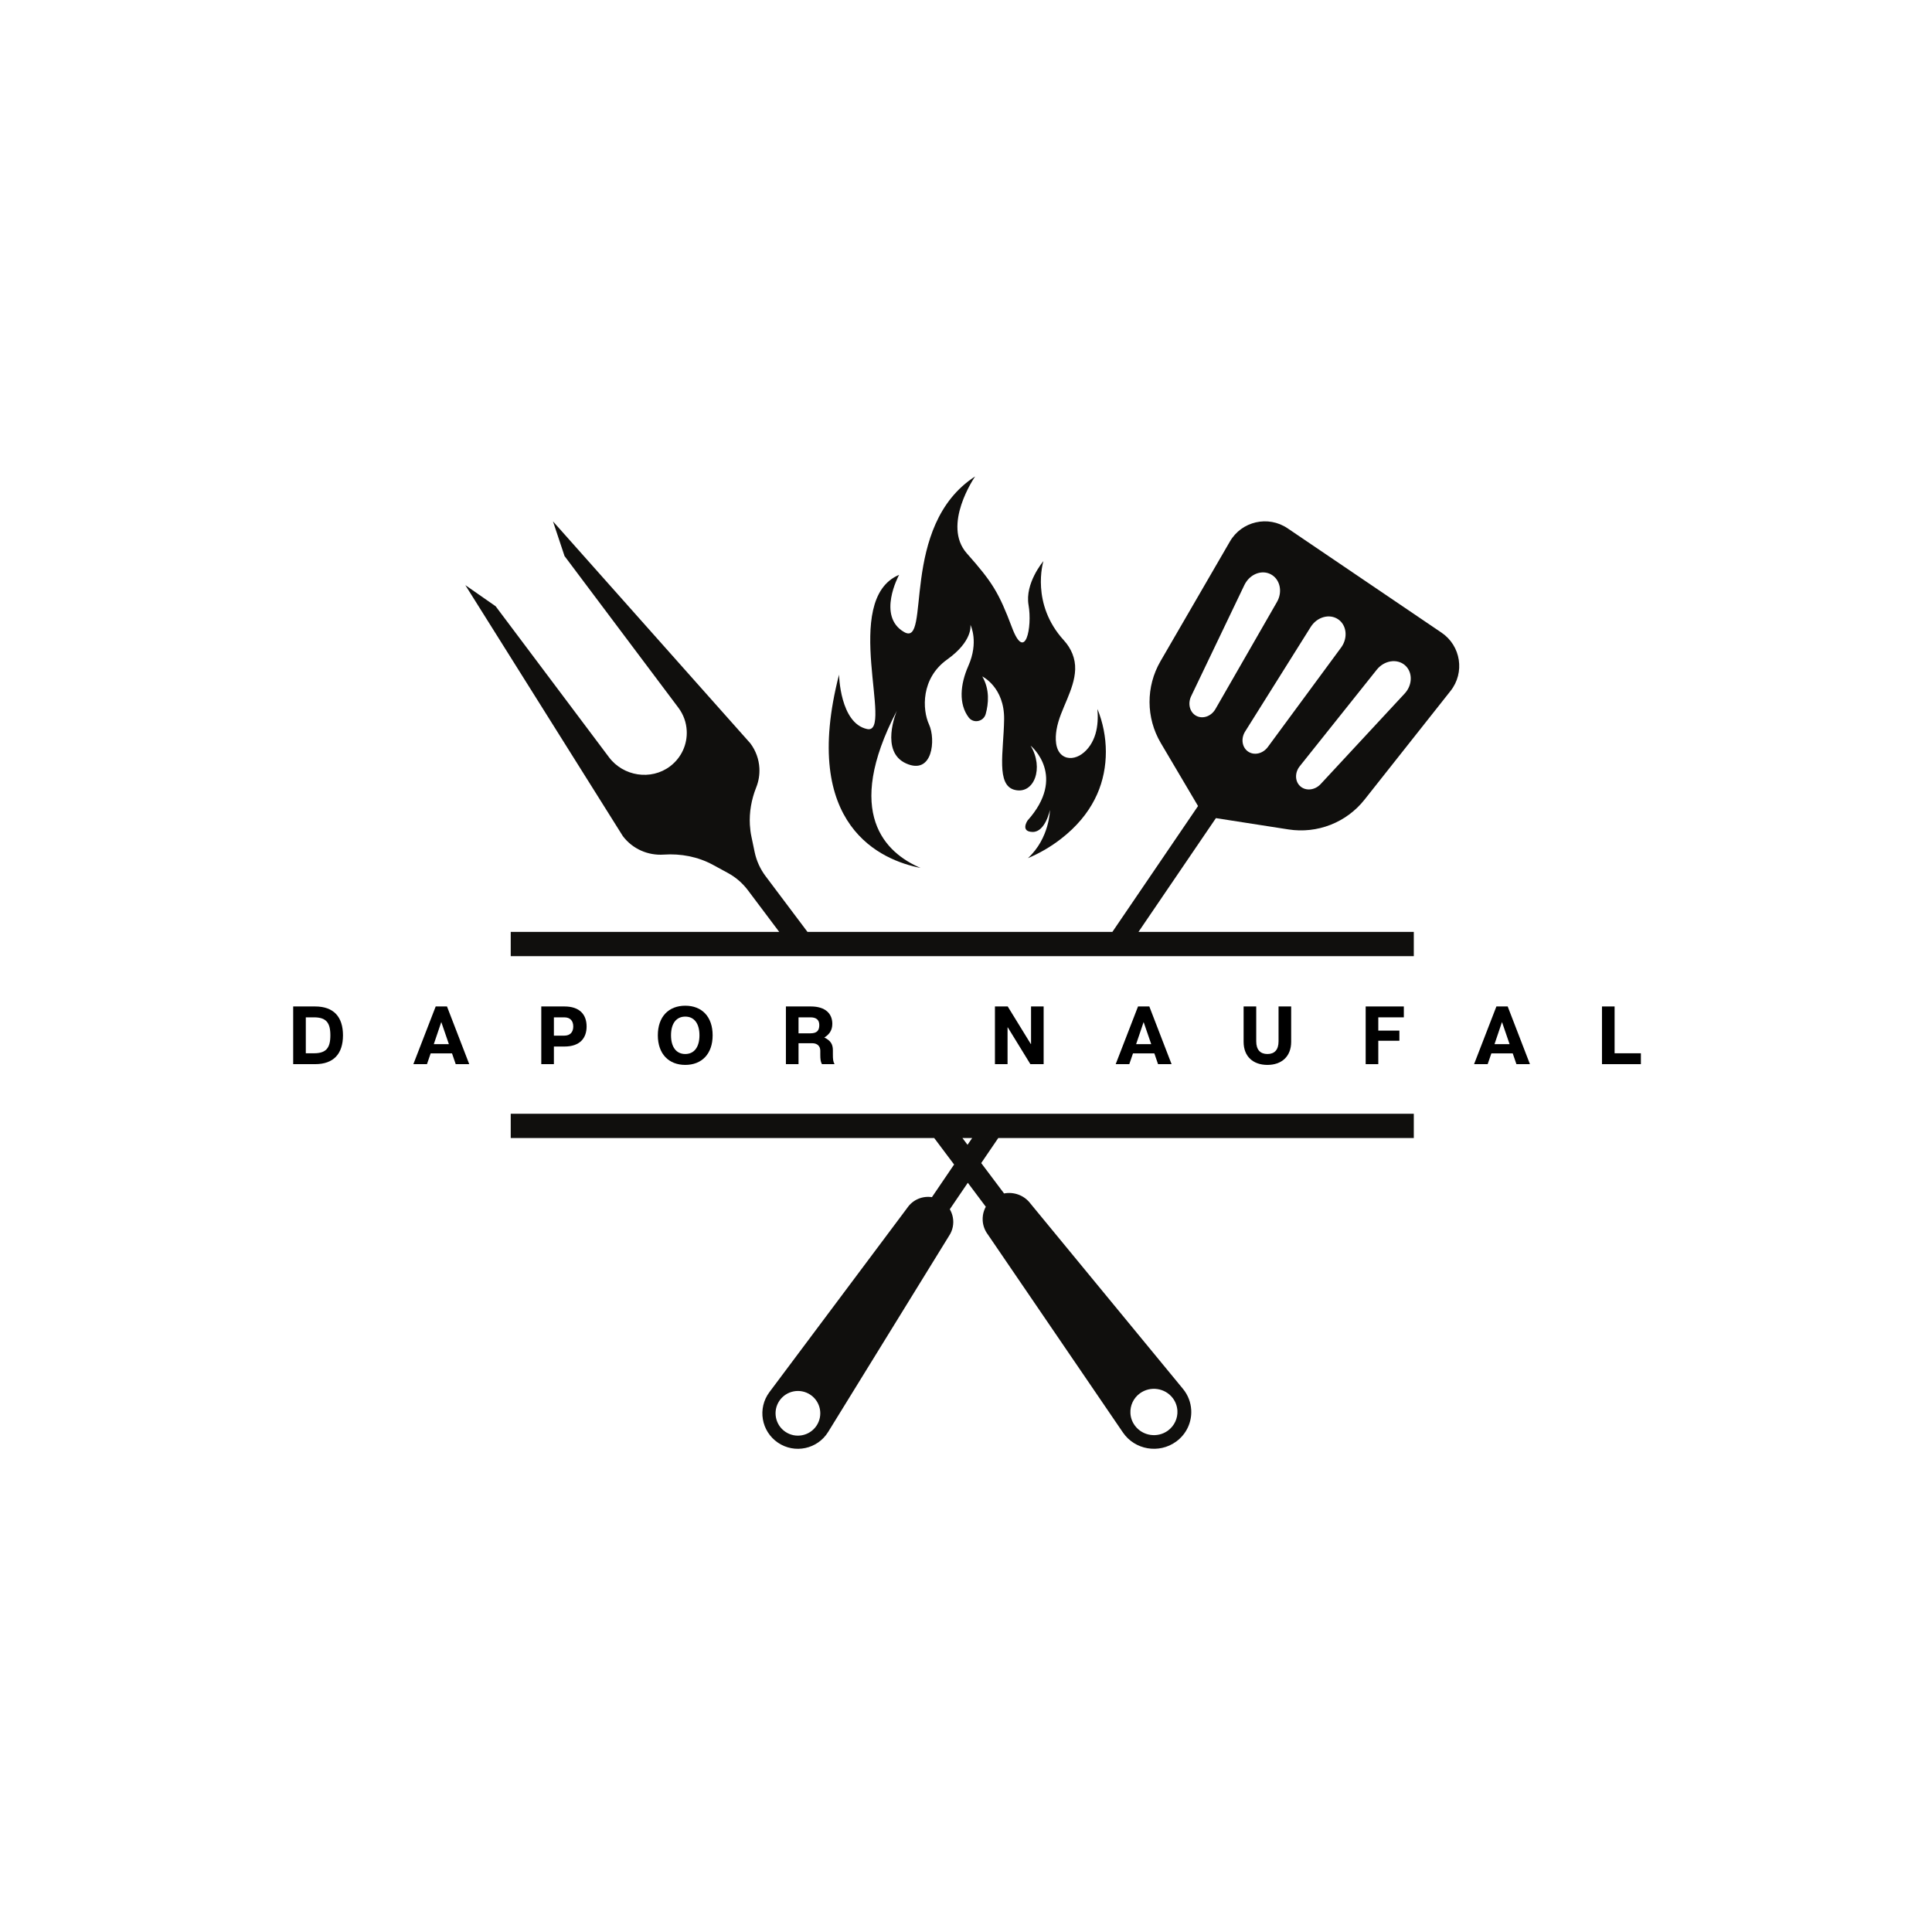<svg xmlns="http://www.w3.org/2000/svg" xmlns:xlink="http://www.w3.org/1999/xlink" width="500" zoomAndPan="magnify" viewBox="0 0 375 375" height="500" preserveAspectRatio="xMidYMid meet" version="1.0"><defs><g/><clipPath id="6a05248b9a"><path d="M 160 92.484 L 215 92.484 L 215 169 L 160 169 Z M 160 92.484 " clip-rule="nonzero"/></clipPath><clipPath id="89b31a4067"><path d="M 90.223 101 L 284 101 L 284 186 L 90.223 186 Z M 90.223 101 " clip-rule="nonzero"/></clipPath></defs><g clip-path="url(#6a05248b9a)"><path fill="#100f0d" d="M 212.961 154.145 C 212.805 154.5 212.633 154.855 212.453 155.203 C 211.113 157.809 209.031 160.434 205.891 162.855 C 203.926 164.375 201.777 165.617 199.516 166.57 C 203.734 162.699 203.793 157.227 203.793 157.227 C 203.793 157.227 202.891 161.512 200.441 161.48 C 197.988 161.445 199.434 159.281 199.434 159.281 C 207.148 150.668 200.18 144.84 200.039 144.727 C 202.66 149.055 200.738 154.199 197.004 153.328 C 193.27 152.461 194.809 145.914 194.898 139.645 C 194.992 133.375 190.66 131.297 190.66 131.297 C 192.145 133.828 191.867 136.609 191.328 138.574 C 190.918 140.078 188.953 140.492 188.016 139.246 C 186.078 136.676 186.336 132.914 187.953 129.258 C 190.004 124.633 188.426 121.414 188.355 121.277 C 188.379 121.418 188.828 124.453 183.84 128.012 C 178.73 131.66 179.004 137.746 180.328 140.625 C 181.652 143.504 181.059 150.512 175.871 148.184 C 170.777 145.902 173.969 138.215 174.086 137.941 C 163.664 157.914 171.895 165.566 178.68 168.465 C 171.207 167.004 155.254 160.438 162.859 130.945 C 162.859 130.945 163.02 140.387 168.312 141.508 C 173.605 142.629 163.074 116.383 174.516 111.578 C 174.43 111.73 170.184 119.609 175.477 122.672 C 180.824 125.77 174.41 102.082 189.27 92.477 C 189.125 92.688 182.805 101.926 187.668 107.414 C 192.586 112.965 193.867 114.988 196.434 121.82 C 199 128.652 200.391 121.711 199.641 117.445 C 198.906 113.238 202.426 109.027 202.527 108.91 C 202.461 109.133 200.051 117.223 206.484 124.273 C 207.922 125.848 208.762 127.809 208.688 129.953 C 208.621 131.941 207.898 133.848 207.152 135.668 C 206.348 137.625 205.41 139.566 205.066 141.676 C 204.809 143.242 204.77 145.547 206.191 146.617 C 207.324 147.465 208.805 147.168 209.902 146.418 C 211.25 145.5 212.16 144.031 212.625 142.469 C 213.09 140.906 213.137 139.246 213.016 137.621 C 215.145 142.844 215.254 148.957 212.961 154.145 " fill-opacity="1" fill-rule="nonzero"/></g><g clip-path="url(#89b31a4067)"><path fill="#100f0d" d="M 232.211 138.953 C 230.941 138.289 230.5 136.609 231.191 135.152 L 241.543 113.535 C 241.645 113.332 241.758 113.129 241.891 112.941 C 243.004 111.293 245.043 110.621 246.656 111.469 C 248.457 112.414 249.004 114.855 247.859 116.84 L 235.918 137.625 C 235.113 139.027 233.477 139.613 232.211 138.953 Z M 254.414 121.684 C 255.633 119.742 258.047 119.062 259.73 120.203 C 261.363 121.312 261.656 123.707 260.41 125.543 C 260.379 125.586 260.348 125.637 260.312 125.68 L 246.094 144.984 C 245.133 146.293 243.445 146.688 242.262 145.883 C 241.078 145.078 240.82 143.363 241.676 141.992 Z M 272.688 129.109 C 274.066 130.289 274.191 132.434 273.078 134.074 C 272.949 134.262 272.809 134.441 272.645 134.617 L 256.336 152.191 C 255.234 153.375 253.508 153.578 252.422 152.648 C 251.336 151.719 251.273 149.984 252.281 148.723 L 267.238 129.977 C 268.672 128.188 271.145 127.789 272.688 129.109 Z M 250.066 160.988 C 255.688 161.871 261.34 159.66 264.859 155.203 L 281.543 134.117 C 284.371 130.555 283.566 125.348 279.801 122.797 L 249.918 102.543 C 246.152 99.992 241.004 101.168 238.727 105.102 L 225.242 128.355 C 222.398 133.27 222.422 139.328 225.305 144.211 L 232.539 156.449 L 215.914 180.879 L 156.73 180.879 L 148.609 170.074 C 147.566 168.691 146.84 167.102 146.484 165.418 L 145.867 162.465 C 145.695 161.684 145.598 160.898 145.551 160.109 C 145.414 157.641 145.852 155.168 146.777 152.844 C 147.258 151.648 147.465 150.359 147.395 149.074 C 147.301 147.395 146.723 145.719 145.633 144.27 L 107.332 101.195 L 109.578 107.934 L 131.68 137.375 C 132.68 138.715 133.207 140.246 133.289 141.793 C 133.441 144.406 132.316 147.031 130.062 148.742 C 126.359 151.535 120.973 150.684 118.203 146.98 L 96.203 117.672 L 90.32 113.574 L 120.883 162.273 C 122.797 164.824 125.824 166.078 128.816 165.879 C 132.137 165.652 135.457 166.281 138.375 167.863 L 141.277 169.441 C 142.809 170.27 144.137 171.418 145.172 172.801 L 151.246 180.879 L 99.133 180.879 L 99.133 185.59 L 274.418 185.59 L 274.418 180.879 L 220.98 180.879 L 236.008 158.797 L 250.066 160.988 " fill-opacity="1" fill-rule="nonzero"/></g><path fill="#100f0d" d="M 187.797 222.207 L 186.805 220.887 L 188.699 220.887 Z M 221.258 270.445 C 223.293 268.973 226.148 269.398 227.648 271.391 C 228.195 272.121 228.484 272.965 228.535 273.812 C 228.617 275.27 227.969 276.746 226.691 277.684 C 224.66 279.16 221.801 278.73 220.301 276.734 C 219.754 276.004 219.457 275.164 219.414 274.316 C 219.332 272.859 219.973 271.383 221.258 270.445 Z M 158.469 276.754 C 157.121 278.738 154.418 279.254 152.438 277.91 C 150.453 276.566 149.938 273.863 151.285 271.883 C 152.633 269.906 155.332 269.391 157.316 270.734 C 159.297 272.078 159.812 274.773 158.469 276.754 Z M 191.902 216.176 L 99.133 216.176 L 99.133 220.887 L 181.328 220.887 L 183.422 223.676 L 185.191 226.031 L 180.887 232.367 C 179.082 232.09 177.191 232.836 176.102 234.445 L 149.348 270.207 C 146.992 273.355 147.75 277.816 150.996 280.02 C 154.25 282.227 158.688 281.277 160.746 277.934 L 184.184 239.922 C 184.941 238.809 185.18 237.492 184.941 236.266 C 184.84 235.727 184.637 235.199 184.355 234.715 L 187.852 229.574 L 191.344 234.23 C 191.066 234.738 190.875 235.293 190.789 235.859 C 190.738 236.203 190.719 236.551 190.738 236.895 C 190.793 237.844 191.121 238.793 191.738 239.613 L 217.961 278.047 C 220.266 281.426 224.965 282.23 228.289 279.812 C 230.336 278.324 231.348 275.984 231.215 273.668 C 231.133 272.223 230.609 270.785 229.609 269.574 L 200.004 233.602 C 198.781 231.98 196.77 231.289 194.887 231.648 L 190.453 225.75 L 193.766 220.887 L 274.418 220.887 L 274.418 216.176 L 191.902 216.176 " fill-opacity="1" fill-rule="nonzero"/><g fill="#000000" fill-opacity="1"><g transform="translate(56.076, 206.552)"><g><path d="M 5.086 -11.199 L 0.832 -11.199 L 0.832 0 L 5.086 0 C 8.672 0 10.496 -2 10.496 -5.598 C 10.496 -9.199 8.672 -11.199 5.086 -11.199 Z M 4.863 -2.113 L 3.281 -2.113 L 3.281 -9.086 L 4.863 -9.086 C 7.23 -9.086 8.047 -8.062 8.047 -5.598 C 8.047 -3.137 7.23 -2.113 4.863 -2.113 Z M 4.863 -2.113 "/></g></g></g><g fill="#000000" fill-opacity="1"><g transform="translate(79.881, 206.552)"><g><path d="M 8.574 0 L 11.199 0 L 6.879 -11.199 L 4.688 -11.199 L 0.352 0 L 2.992 0 L 3.711 -2.094 L 7.855 -2.094 Z M 4.32 -3.887 L 5.773 -8.176 L 7.246 -3.887 Z M 4.32 -3.887 "/></g></g></g><g fill="#000000" fill-opacity="1"><g transform="translate(104.23, 206.552)"><g><path d="M 5.328 -11.199 L 0.832 -11.199 L 0.832 0 L 3.281 0 L 3.281 -3.422 L 5.328 -3.422 C 8.301 -3.422 9.629 -5.023 9.629 -7.312 C 9.629 -9.613 8.301 -11.199 5.328 -11.199 Z M 5.297 -5.535 L 3.281 -5.535 L 3.281 -9.086 L 5.297 -9.086 C 6.445 -9.086 7.039 -8.414 7.039 -7.312 C 7.039 -6.223 6.445 -5.535 5.297 -5.535 Z M 5.297 -5.535 "/></g></g></g><g fill="#000000" fill-opacity="1"><g transform="translate(127.092, 206.552)"><g><path d="M 5.918 -11.344 C 2.703 -11.344 0.594 -9.23 0.594 -5.598 C 0.594 -2 2.703 0.145 5.918 0.145 C 9.133 0.145 11.23 -2 11.23 -5.598 C 11.23 -9.23 9.133 -11.344 5.918 -11.344 Z M 5.918 -1.969 C 4.145 -1.969 3.152 -3.359 3.152 -5.598 C 3.152 -7.855 4.145 -9.23 5.918 -9.23 C 7.68 -9.23 8.672 -7.855 8.672 -5.598 C 8.672 -3.359 7.68 -1.969 5.918 -1.969 Z M 5.918 -1.969 "/></g></g></g><g fill="#000000" fill-opacity="1"><g transform="translate(151.713, 206.552)"><g><path d="M 9.949 -1.871 L 9.949 -2.703 C 9.949 -3.84 9.52 -4.59 8.285 -5.168 C 9.086 -5.664 9.84 -6.414 9.84 -7.824 C 9.84 -9.727 8.59 -11.199 5.664 -11.199 L 0.832 -11.199 L 0.832 0 L 3.281 0 L 3.281 -4.062 L 5.949 -4.062 C 6.91 -4.062 7.504 -3.504 7.504 -2.625 L 7.504 -1.871 C 7.504 -0.945 7.566 -0.48 7.824 0 L 10.27 0 C 10 -0.48 9.949 -0.945 9.949 -1.871 Z M 5.566 -5.984 L 3.281 -5.984 L 3.281 -9.086 L 5.613 -9.086 C 6.703 -9.086 7.312 -8.605 7.312 -7.598 C 7.312 -6.527 6.863 -5.984 5.566 -5.984 Z M 5.566 -5.984 "/></g></g></g><g fill="#000000" fill-opacity="1"><g transform="translate(175.214, 206.552)"><g/></g></g><g fill="#000000" fill-opacity="1"><g transform="translate(192.285, 206.552)"><g><path d="M 10.285 -11.199 L 7.84 -11.199 L 7.84 -3.918 L 7.789 -3.918 L 3.312 -11.199 L 0.832 -11.199 L 0.832 0 L 3.281 0 L 3.281 -7.137 L 3.328 -7.137 L 7.711 0 L 10.285 0 Z M 10.285 -11.199 "/></g></g></g><g fill="#000000" fill-opacity="1"><g transform="translate(216.203, 206.552)"><g><path d="M 8.574 0 L 11.199 0 L 6.879 -11.199 L 4.688 -11.199 L 0.352 0 L 2.992 0 L 3.711 -2.094 L 7.855 -2.094 Z M 4.32 -3.887 L 5.773 -8.176 L 7.246 -3.887 Z M 4.32 -3.887 "/></g></g></g><g fill="#000000" fill-opacity="1"><g transform="translate(240.552, 206.552)"><g><path d="M 10.062 -4.336 L 10.062 -11.199 L 7.613 -11.199 L 7.613 -4.43 C 7.613 -2.766 6.816 -1.969 5.457 -1.969 C 4.094 -1.969 3.281 -2.766 3.281 -4.43 L 3.281 -11.199 L 0.832 -11.199 L 0.832 -4.336 C 0.832 -1.457 2.703 0.145 5.457 0.145 C 8.176 0.145 10.062 -1.457 10.062 -4.336 Z M 10.062 -4.336 "/></g></g></g><g fill="#000000" fill-opacity="1"><g transform="translate(264.245, 206.552)"><g><path d="M 8.238 -9.086 L 8.238 -11.199 L 0.832 -11.199 L 0.832 0 L 3.281 0 L 3.281 -4.543 L 7.375 -4.543 L 7.375 -6.512 L 3.281 -6.512 L 3.281 -9.086 Z M 8.238 -9.086 "/></g></g></g><g fill="#000000" fill-opacity="1"><g transform="translate(285.763, 206.552)"><g><path d="M 8.574 0 L 11.199 0 L 6.879 -11.199 L 4.688 -11.199 L 0.352 0 L 2.992 0 L 3.711 -2.094 L 7.855 -2.094 Z M 4.32 -3.887 L 5.773 -8.176 L 7.246 -3.887 Z M 4.32 -3.887 "/></g></g></g><g fill="#000000" fill-opacity="1"><g transform="translate(310.112, 206.552)"><g><path d="M 3.281 -2.113 L 3.281 -11.199 L 0.832 -11.199 L 0.832 0 L 8.383 0 L 8.383 -2.113 Z M 3.281 -2.113 "/></g></g></g></svg>